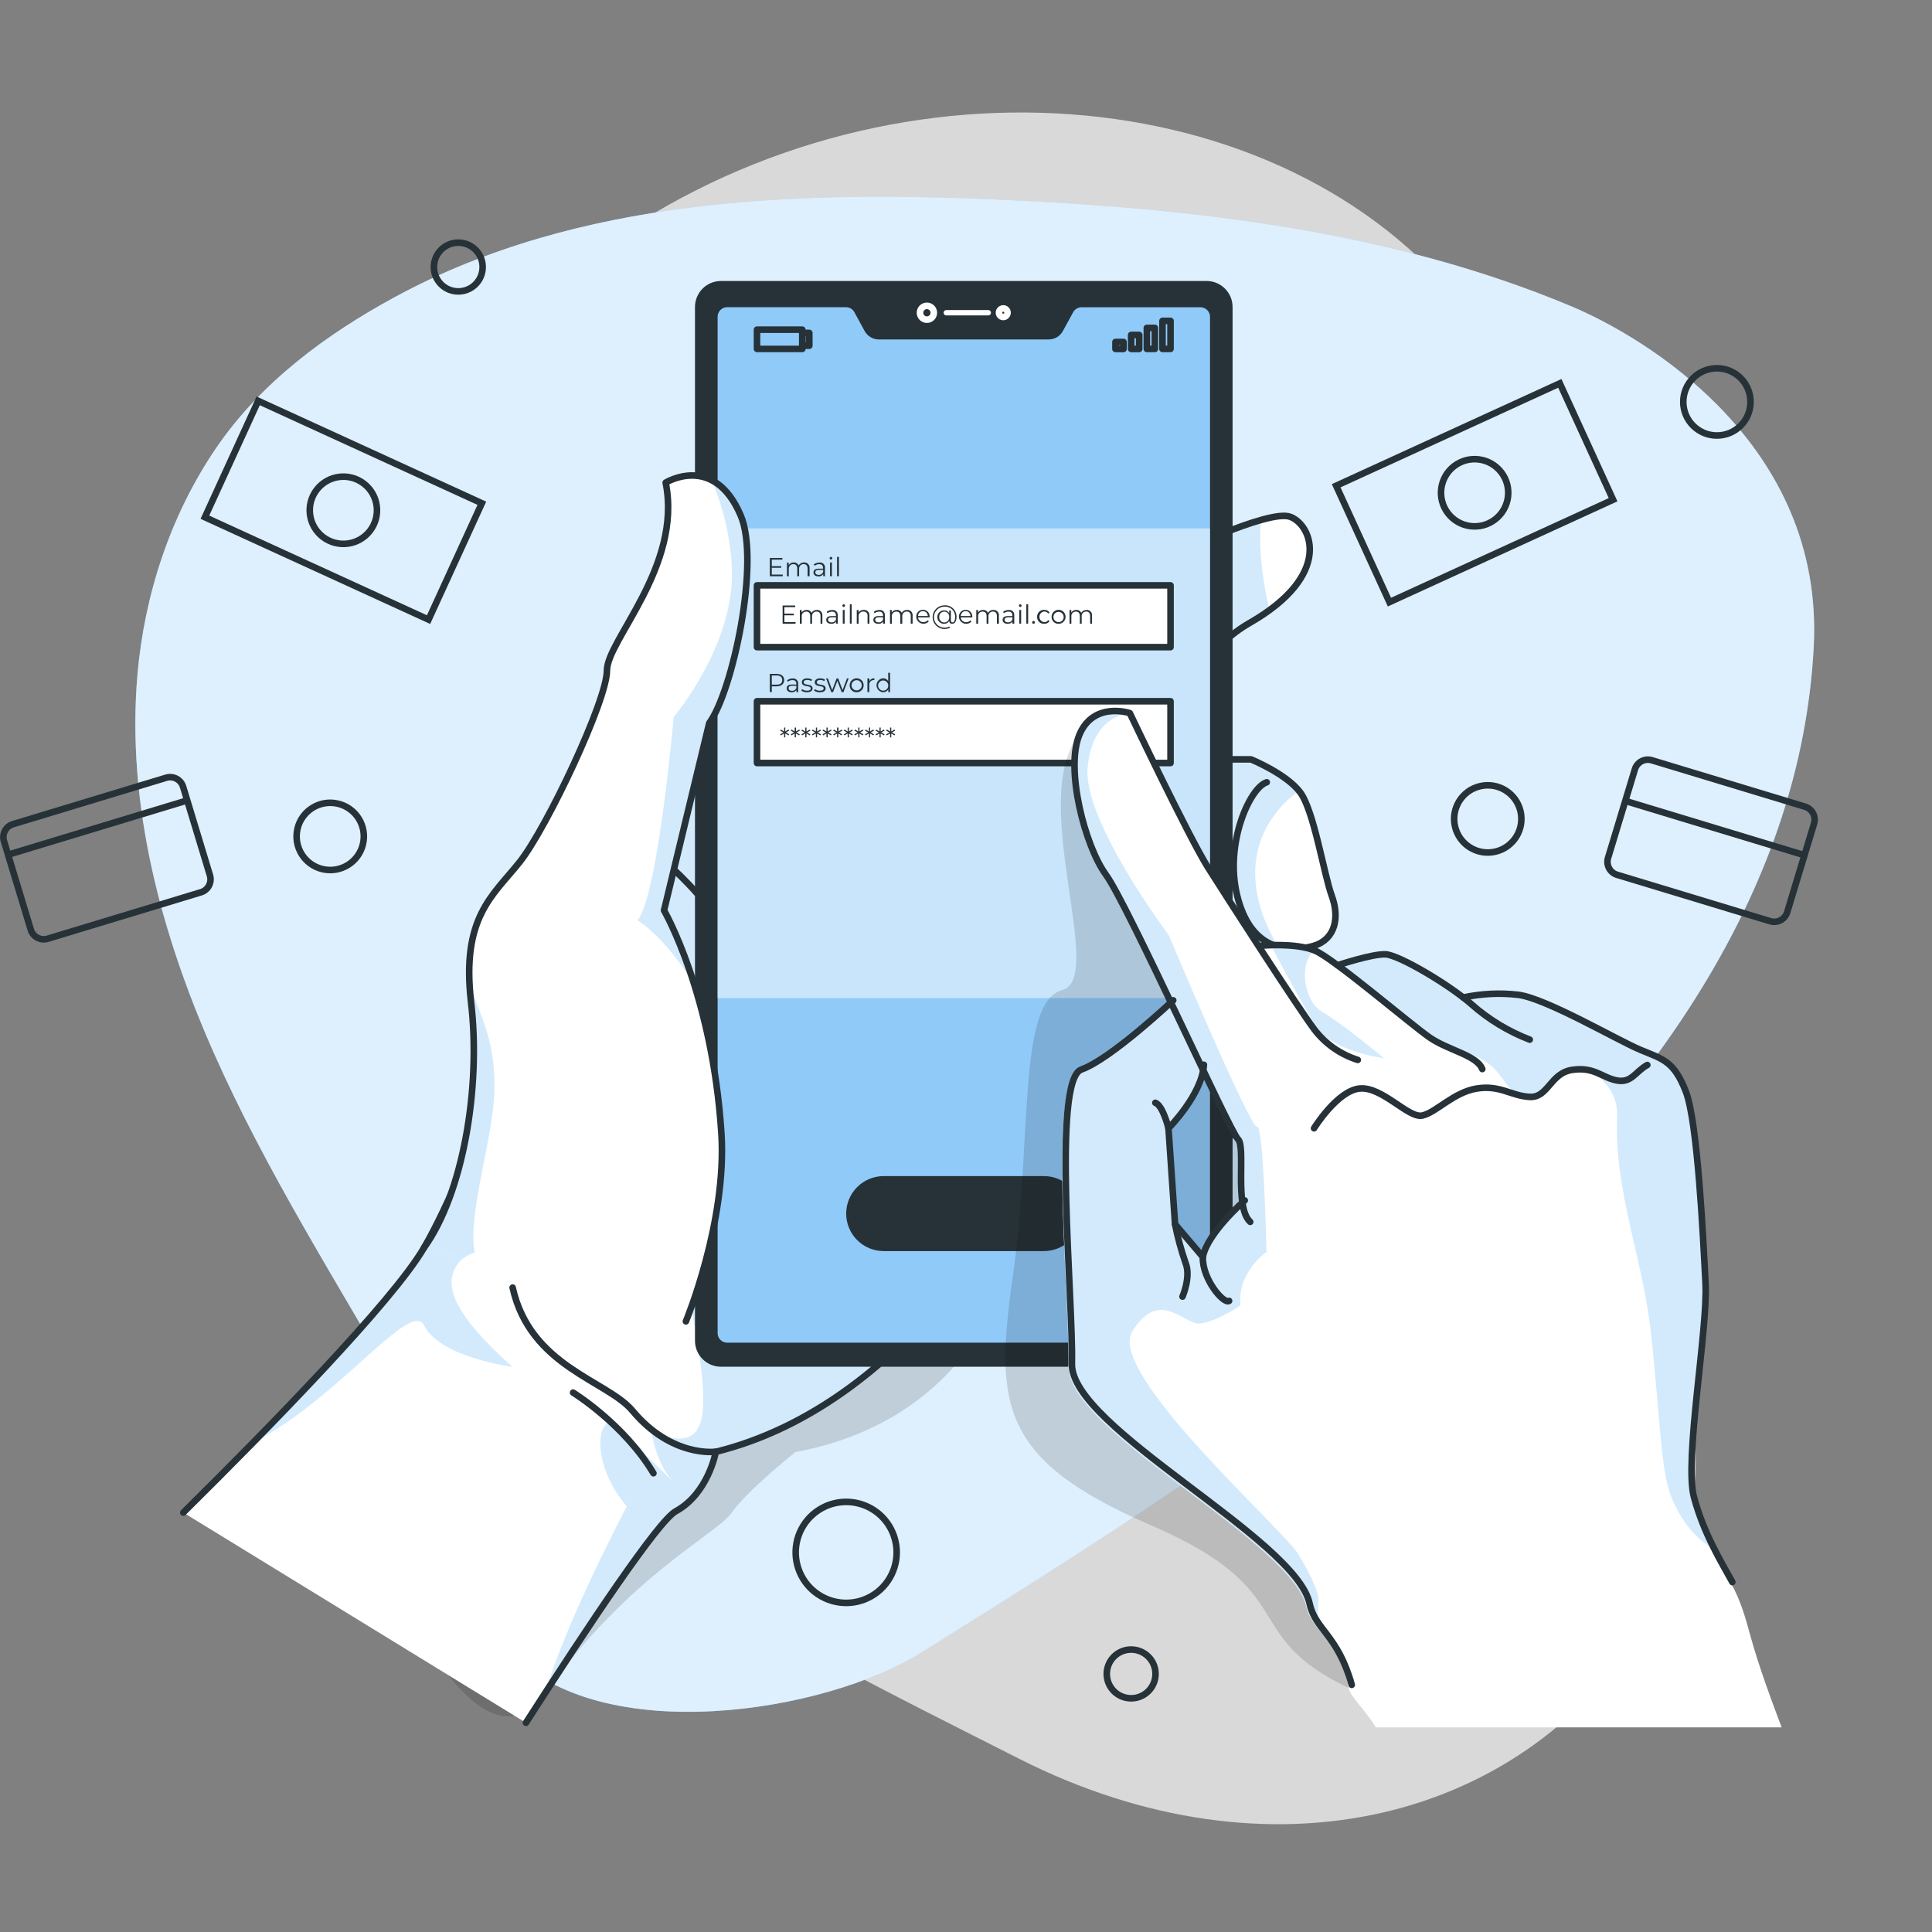 <svg width="294" height="294" viewBox="0 0 294 294" fill="none" xmlns="http://www.w3.org/2000/svg">
<rect x="0" y="0" width="294" height="294" fill="#808080" stroke="none"/>
<g clip-path="url(#clip0_6_908)">
<path opacity="0.7" d="M39.943 98.249C39.943 98.249 23.549 140.585 46.587 183.215C69.625 225.845 117.077 248.365 155.056 267.622C193.035 286.879 232.472 277.501 251.211 245.96C269.951 214.42 244.249 191.906 244.214 146.929C244.179 101.953 250.947 90.046 226.574 52.05C202.201 14.053 142.455 5.639 97.273 33.822C52.091 62.005 39.943 98.249 39.943 98.249Z" fill="white"/>
<path d="M77.616 251.411C91.493 266.064 125.562 260.696 140.32 251.411C188.242 221.276 272.197 171.108 276.001 98.431C277.618 67.544 250.376 51.321 238.998 46.564C211.68 35.133 181.692 31.705 152.086 30.382C121.175 29 87.994 30.076 60.176 45.158C49.627 50.868 39.678 58.212 32.869 68.208C25.954 78.369 21.974 90.47 20.915 102.682C19.216 122.38 24.514 142.131 32.528 160.206C40.543 178.282 51.227 195.016 61.034 212.186C67.438 223.375 65.95 239.069 77.616 251.411Z" fill="#90CAF9"/>
<path opacity="0.7" d="M77.616 251.411C91.493 266.064 125.562 260.696 140.32 251.411C188.242 221.276 272.197 171.108 276.001 98.431C277.618 67.544 250.376 51.321 238.998 46.564C211.68 35.133 181.692 31.705 152.086 30.382C121.175 29 87.994 30.076 60.176 45.158C49.627 50.868 39.678 58.212 32.869 68.208C25.954 78.369 21.974 90.47 20.915 102.682C19.216 122.38 24.514 142.131 32.528 160.206C40.543 178.282 51.227 195.016 61.034 212.186C67.438 223.375 65.95 239.069 77.616 251.411Z" fill="white"/>
<path d="M274.676 122.755L251.362 115.689C250.271 115.358 249.119 115.975 248.788 117.066L244.702 130.549C244.371 131.639 244.988 132.792 246.078 133.122L269.392 140.188C270.483 140.518 271.635 139.902 271.966 138.811L276.052 125.328C276.383 124.237 275.766 123.085 274.676 122.755Z" stroke="#263238" stroke-miterlimit="10"/>
<path d="M1.975 125.417L25.289 118.351C26.38 118.02 27.532 118.637 27.863 119.728L31.949 133.211C32.279 134.301 31.663 135.454 30.572 135.784L7.258 142.85C6.168 143.18 5.015 142.564 4.685 141.473L0.599 127.99C0.268 126.899 0.884 125.747 1.975 125.417Z" stroke="#263238" stroke-miterlimit="10"/>
<path d="M28.491 121.802L1.226 130.064" stroke="#263238" stroke-miterlimit="10"/>
<path d="M247.33 121.881L274.59 130.142" stroke="#263238" stroke-miterlimit="10"/>
<path d="M237.363 58.338L203.329 73.92L211.436 91.627L245.47 76.045L237.363 58.338Z" stroke="#263238" stroke-miterlimit="10"/>
<path d="M39.287 61L73.322 76.582L65.215 94.289L31.18 78.707L39.287 61Z" stroke="#263238" stroke-miterlimit="10"/>
<path d="M227.516 79.044C229.756 77.323 230.177 74.112 228.456 71.871C226.735 69.631 223.524 69.21 221.283 70.931C219.043 72.652 218.622 75.863 220.343 78.104C222.064 80.344 225.275 80.765 227.516 79.044Z" stroke="#263238" stroke-miterlimit="10"/>
<path d="M49.135 81.706C46.894 79.985 46.473 76.774 48.194 74.533C49.915 72.293 53.127 71.871 55.367 73.593C57.608 75.314 58.029 78.525 56.308 80.766C54.587 83.006 51.375 83.427 49.135 81.706Z" stroke="#263238" stroke-miterlimit="10"/>
<path d="M261.266 66.273C264.091 66.273 266.382 63.983 266.382 61.158C266.382 58.333 264.091 56.042 261.266 56.042C258.441 56.042 256.15 58.333 256.15 61.158C256.15 63.983 258.441 66.273 261.266 66.273Z" stroke="#263238" stroke-miterlimit="10"/>
<path d="M227.573 129.596C230.323 128.948 232.026 126.193 231.378 123.443C230.73 120.693 227.976 118.99 225.226 119.638C222.476 120.286 220.772 123.04 221.42 125.79C222.068 128.54 224.823 130.244 227.573 129.596Z" stroke="#263238" stroke-miterlimit="10"/>
<path d="M49.078 132.258C46.328 131.61 44.624 128.855 45.272 126.105C45.92 123.355 48.675 121.651 51.425 122.3C54.175 122.948 55.879 125.702 55.231 128.452C54.583 131.202 51.828 132.906 49.078 132.258Z" stroke="#263238" stroke-miterlimit="10"/>
<path d="M135.757 233.042C136.389 234.425 136.596 235.963 136.353 237.464C136.109 238.964 135.427 240.359 134.391 241.471C133.355 242.583 132.013 243.364 130.534 243.713C129.054 244.063 127.505 243.966 126.081 243.434C124.657 242.903 123.422 241.962 122.533 240.729C121.644 239.496 121.141 238.027 121.086 236.509C121.032 234.99 121.429 233.489 122.228 232.195C123.027 230.902 124.191 229.875 125.573 229.244C126.491 228.824 127.483 228.59 128.492 228.554C129.5 228.518 130.506 228.681 131.452 229.033C132.398 229.386 133.265 229.922 134.004 230.609C134.742 231.297 135.338 232.124 135.757 233.042Z" stroke="#263238" stroke-miterlimit="10"/>
<path d="M174.983 252.352C175.452 252.916 175.744 253.606 175.821 254.336C175.898 255.065 175.757 255.802 175.416 256.451C175.075 257.101 174.548 257.634 173.904 257.985C173.259 258.335 172.525 258.487 171.795 258.42C171.064 258.354 170.369 258.072 169.799 257.611C169.228 257.15 168.807 256.53 168.589 255.829C168.371 255.129 168.365 254.379 168.573 253.675C168.78 252.972 169.192 252.345 169.756 251.875C170.512 251.247 171.488 250.944 172.468 251.033C173.448 251.122 174.352 251.597 174.983 252.352Z" stroke="#263238" stroke-miterlimit="10"/>
<path d="M73.434 40.974C73.621 38.933 72.118 37.127 70.078 36.94C68.037 36.753 66.231 38.256 66.044 40.296C65.857 42.337 67.359 44.143 69.4 44.33C71.441 44.517 73.247 43.014 73.434 40.974Z" stroke="#263238" stroke-miterlimit="10"/>
<path opacity="0.2" d="M153.356 192.752C153.356 192.752 148.823 215.761 121.016 220.976C121.016 220.976 113.754 226.768 111.338 230.196C108.921 233.624 96.05 239.451 82.937 257.632C69.825 275.813 50.303 218.077 50.303 218.077L93.451 162.041L153.356 192.752Z" fill="black" fill-opacity="0.7"/>
<path d="M178.07 84.719C178.07 84.719 193.064 77.387 196.363 78.651C199.661 79.915 202.831 87.5 190.218 94.762C177.605 102.024 181.369 115.554 181.369 115.554H190.365C190.365 115.554 195.763 117.753 197.862 120.581C199.961 123.409 201.461 133.053 202.66 136.322C203.86 139.591 203.248 142.866 199.961 143.931C199.961 143.931 197.862 153.08 198.462 157.137C199.061 161.194 198.762 163.805 194.863 164.299C193.882 164.401 192.891 164.289 191.958 163.97C191.024 163.651 190.172 163.133 189.458 162.452C188.745 161.771 188.189 160.942 187.828 160.025C187.466 159.107 187.309 158.122 187.366 157.137L184.367 168.003L186.467 172.178C189.432 173.326 192.172 174.986 194.563 177.082C198.762 180.681 202.96 181.663 201.76 185.673C200.561 189.683 198.162 194.005 185.567 188.995C172.972 183.985 162.476 164.299 162.476 164.299L154.909 95.656L178.07 84.719Z" fill="white"/>
<path opacity="0.4" d="M193.852 124.15C187.055 133.417 194.575 144.089 194.575 144.089C194.575 144.089 189.871 146.712 189.736 153.403C189.683 156.185 190.383 160.071 191.218 163.67C189.995 163.092 188.975 162.161 188.289 160.996C187.603 159.83 187.284 158.486 187.372 157.137L184.367 168.003L186.467 172.172C188.675 173.018 190.757 174.163 192.652 175.577C190.788 179.857 190.218 185.149 190.383 190.606C188.745 190.171 187.136 189.633 185.567 188.995C172.972 183.979 162.476 164.299 162.476 164.299L154.909 95.65L178.07 84.719C178.07 84.719 186.261 80.715 191.87 79.133C191.435 84.378 192.458 89.805 193.199 92.828C192.242 93.528 191.247 94.174 190.218 94.762C177.623 102.024 181.369 115.554 181.369 115.554H190.371C190.371 115.554 195.498 117.647 197.697 120.369C196.193 121.382 194.89 122.664 193.852 124.15Z" fill="#90CAF9"/>
<path d="M154.644 181.692C154.644 181.692 138.333 213.673 108.933 220.929C108.933 220.929 107.81 227.256 102.835 229.973C100.178 231.419 89.452 247.489 80.039 262.16L27.895 230.173C31.105 226.997 34.763 223.34 38.479 219.524C49.357 208.434 60.964 196.004 64.515 189.853C67.691 184.385 71.707 174.895 75.205 165.975C79.686 154.568 83.331 144.089 83.331 144.089L100.713 124.768L128.037 94.386L129.213 98.272L154.644 181.692Z" fill="white"/>
<path opacity="0.4" d="M128.061 94.386L154.644 181.692C154.644 181.692 138.333 213.673 108.933 220.929C108.933 220.929 107.81 227.256 102.835 229.973C100.448 231.272 91.563 244.355 82.967 257.609C86.154 246.672 95.379 229.238 95.379 229.238C89.458 222.223 91.187 214.832 93.557 216.937C95.926 219.042 101.883 224.957 102.259 225.327C99.642 222.246 99.037 217.419 99.037 217.419C99.037 217.419 106.375 222.299 106.969 214.479C107.563 206.658 102.571 187.548 102.571 187.548L89.464 137.298L128.061 94.386Z" fill="#90CAF9"/>
<path d="M154.909 95.656L178.07 84.719C178.07 84.719 193.064 77.387 196.363 78.651C199.661 79.915 202.831 87.5 190.218 94.762C177.605 102.024 181.369 115.554 181.369 115.554H190.365C190.365 115.554 195.763 117.753 197.862 120.581C199.961 123.409 201.461 133.053 202.66 136.322C203.86 139.591 203.248 142.866 199.961 143.931C199.961 143.931 197.862 153.08 198.462 157.137C199.061 161.194 198.762 163.805 194.863 164.299C193.882 164.401 192.891 164.289 191.958 163.97C191.024 163.651 190.172 163.133 189.458 162.452C188.745 161.771 188.189 160.942 187.828 160.025C187.466 159.107 187.309 158.122 187.366 157.137L184.367 168.003L186.467 172.178C189.432 173.326 192.172 174.986 194.563 177.082C198.762 180.681 202.96 181.663 201.76 185.673C200.561 189.683 198.162 194.005 185.567 188.995C172.972 183.985 162.476 164.299 162.476 164.299" stroke="#263238" stroke-linecap="round" stroke-linejoin="round"/>
<path d="M199.961 143.931C195.463 145.148 190.218 144.248 188.266 136.287C186.314 128.325 190.218 119.823 192.764 119.041" stroke="#263238" stroke-linecap="round" stroke-linejoin="round"/>
<path d="M187.366 157.137C187.366 157.137 187.066 146.9 190.818 144.372" stroke="#263238" stroke-linecap="round" stroke-linejoin="round"/>
<path opacity="0.4" d="M77.981 207.982C77.981 207.982 66.991 206.612 64.539 201.696C62.51 197.627 51.515 212.868 38.502 219.524C49.38 208.434 60.987 196.004 64.539 189.854C67.714 184.385 71.73 174.895 75.229 165.975C75.052 173.372 71.113 184.697 72.236 190.594C71.032 190.913 70.003 191.692 69.37 192.764C68.737 193.836 68.552 195.114 68.855 196.322C69.696 201.008 77.981 207.982 77.981 207.982Z" fill="#90CAF9"/>
<path d="M154.644 181.692C154.644 181.692 138.333 213.673 108.927 220.929C108.927 220.929 107.81 227.256 102.835 229.973C100.178 231.419 89.458 247.489 80.033 262.16" stroke="#263238" stroke-linecap="round" stroke-linejoin="round"/>
<path d="M27.895 230.173C40.454 217.76 59.758 198.08 64.539 189.853C71.771 177.405 83.355 144.083 83.355 144.083L128.043 94.386" stroke="#263238" stroke-linecap="round" stroke-linejoin="round"/>
<path d="M102.541 132.341C102.541 132.341 109.409 138.492 111.361 144.101" stroke="#263238" stroke-linecap="round" stroke-linejoin="round"/>
<path d="M183.609 42.759H109.715C107.529 42.759 105.758 44.531 105.758 46.717V204.024C105.758 206.21 107.529 207.982 109.715 207.982H183.609C185.794 207.982 187.566 206.21 187.566 204.024V46.717C187.566 44.531 185.794 42.759 183.609 42.759Z" fill="#263238"/>
<path d="M162.876 47.258L161.312 50.121C161.146 50.432 160.9 50.692 160.599 50.874C160.298 51.056 159.953 51.154 159.601 51.156H133.729C133.377 51.154 133.033 51.058 132.731 50.878C132.429 50.699 132.181 50.441 132.012 50.133L130.454 47.269C130.286 46.96 130.038 46.702 129.736 46.521C129.434 46.341 129.089 46.246 128.737 46.246H110.656C110.398 46.247 110.143 46.299 109.905 46.398C109.668 46.498 109.452 46.643 109.271 46.826C109.089 47.009 108.946 47.226 108.849 47.465C108.751 47.703 108.702 47.958 108.704 48.216V202.86C108.704 203.378 108.909 203.875 109.275 204.242C109.641 204.61 110.137 204.816 110.656 204.818H182.662C182.92 204.82 183.176 204.77 183.415 204.672C183.654 204.575 183.871 204.431 184.054 204.249C184.237 204.067 184.383 203.85 184.482 203.612C184.581 203.374 184.632 203.118 184.632 202.86V48.216C184.632 47.697 184.426 47.199 184.058 46.831C183.691 46.464 183.193 46.258 182.674 46.258H164.599C164.248 46.255 163.903 46.346 163.6 46.522C163.297 46.697 163.047 46.952 162.876 47.258Z" fill="#90CAF9" stroke="#263238" stroke-linecap="round" stroke-linejoin="round"/>
<path d="M141.049 48.645C141.631 48.645 142.102 48.174 142.102 47.593C142.102 47.011 141.631 46.54 141.049 46.54C140.468 46.54 139.997 47.011 139.997 47.593C139.997 48.174 140.468 48.645 141.049 48.645Z" stroke="white" stroke-miterlimit="10"/>
<path d="M153.321 47.593C153.32 47.722 153.281 47.847 153.208 47.954C153.136 48.06 153.033 48.143 152.914 48.192C152.795 48.24 152.664 48.252 152.537 48.226C152.411 48.2 152.295 48.138 152.205 48.046C152.114 47.955 152.053 47.839 152.028 47.712C152.003 47.586 152.016 47.455 152.066 47.336C152.115 47.217 152.199 47.115 152.306 47.044C152.414 46.972 152.54 46.934 152.668 46.934C152.755 46.934 152.84 46.951 152.919 46.984C152.999 47.018 153.071 47.066 153.132 47.127C153.193 47.189 153.241 47.261 153.273 47.341C153.305 47.421 153.322 47.507 153.321 47.593Z" stroke="white" stroke-miterlimit="10"/>
<path d="M150.393 47.181H143.995C143.942 47.181 143.888 47.192 143.839 47.213C143.789 47.233 143.744 47.264 143.706 47.302C143.669 47.34 143.639 47.386 143.619 47.436C143.599 47.486 143.589 47.539 143.59 47.593C143.59 47.7 143.632 47.804 143.708 47.88C143.785 47.956 143.888 47.998 143.995 47.998H150.393C150.5 47.998 150.604 47.956 150.68 47.88C150.756 47.804 150.798 47.7 150.798 47.593C150.799 47.539 150.789 47.486 150.769 47.436C150.749 47.386 150.719 47.34 150.682 47.302C150.644 47.264 150.599 47.233 150.549 47.213C150.5 47.192 150.447 47.181 150.393 47.181Z" fill="white"/>
<path d="M122.092 50.168H115.195V53.096H122.092V50.168Z" stroke="#263238" stroke-linecap="round" stroke-linejoin="round"/>
<path d="M123.157 50.662H122.086V52.608H123.157V50.662Z" stroke="#263238" stroke-linecap="round" stroke-linejoin="round"/>
<path d="M170.967 52.038H169.744V53.102H170.967V52.038Z" stroke="#263238" stroke-linecap="round" stroke-linejoin="round"/>
<path d="M173.354 50.968H172.131V53.102H173.354V50.968Z" stroke="#263238" stroke-linecap="round" stroke-linejoin="round"/>
<path d="M175.741 49.898H174.518V53.096H175.741V49.898Z" stroke="#263238" stroke-linecap="round" stroke-linejoin="round"/>
<path d="M178.123 48.828H176.9V53.096H178.123V48.828Z" stroke="#263238" stroke-linecap="round" stroke-linejoin="round"/>
<path opacity="0.5" d="M184.126 80.415H109.192V151.886H184.126V80.415Z" fill="white"/>
<path d="M178.123 89.076H115.195V98.478H178.123V89.076Z" fill="white" stroke="#263238" stroke-linecap="round" stroke-linejoin="round"/>
<path d="M178.123 106.71H115.195V116.112H178.123V106.71Z" fill="white" stroke="#263238" stroke-linecap="round" stroke-linejoin="round"/>
<path d="M119.117 87.436V87.689H117.147V84.907H119.058V85.16H117.447V86.154H118.882V86.401H117.447V87.436H119.117Z" fill="#263238"/>
<path d="M123.198 86.477V87.688H122.892V86.512C122.892 86.071 122.669 85.842 122.304 85.842C122.206 85.838 122.108 85.855 122.017 85.893C121.926 85.93 121.845 85.987 121.778 86.059C121.712 86.131 121.662 86.217 121.632 86.311C121.602 86.404 121.592 86.503 121.604 86.601V87.694H121.322V86.518C121.322 86.077 121.099 85.848 120.734 85.848C120.636 85.844 120.538 85.861 120.447 85.899C120.356 85.936 120.275 85.993 120.208 86.065C120.142 86.137 120.092 86.223 120.062 86.317C120.032 86.41 120.022 86.509 120.034 86.606V87.7H119.752V85.613H120.023V85.995C120.103 85.865 120.217 85.759 120.353 85.689C120.488 85.618 120.64 85.586 120.793 85.595C120.947 85.582 121.101 85.618 121.234 85.697C121.367 85.776 121.472 85.894 121.534 86.036C121.619 85.895 121.742 85.779 121.888 85.701C122.033 85.624 122.198 85.587 122.363 85.595C122.479 85.587 122.595 85.605 122.703 85.647C122.811 85.69 122.908 85.755 122.988 85.84C123.068 85.924 123.128 86.025 123.164 86.135C123.2 86.245 123.212 86.362 123.198 86.477Z" fill="#263238"/>
<path d="M125.544 86.395V87.688H125.273V87.365C125.194 87.481 125.085 87.575 124.958 87.636C124.831 87.697 124.691 87.723 124.55 87.712C124.08 87.712 123.792 87.465 123.792 87.124C123.792 86.783 123.997 86.536 124.597 86.536H125.244V86.407C125.244 86.048 125.038 85.854 124.656 85.854C124.403 85.85 124.156 85.938 123.962 86.101L123.833 85.889C124.077 85.701 124.377 85.601 124.685 85.607C124.796 85.589 124.91 85.596 125.017 85.628C125.125 85.66 125.223 85.716 125.306 85.792C125.389 85.868 125.453 85.962 125.494 86.066C125.536 86.171 125.552 86.283 125.544 86.395ZM125.262 87.065V86.718H124.603C124.197 86.718 124.068 86.877 124.068 87.095C124.068 87.312 124.262 87.489 124.597 87.489C124.735 87.493 124.871 87.454 124.987 87.378C125.103 87.303 125.192 87.193 125.244 87.065H125.262Z" fill="#263238"/>
<path d="M126.244 84.942C126.245 84.889 126.267 84.838 126.306 84.801C126.344 84.763 126.396 84.743 126.449 84.743C126.502 84.743 126.553 84.764 126.591 84.801C126.628 84.839 126.649 84.889 126.649 84.942C126.649 84.996 126.628 85.046 126.591 85.084C126.553 85.121 126.502 85.142 126.449 85.142C126.396 85.142 126.344 85.121 126.306 85.084C126.267 85.047 126.245 84.996 126.244 84.942ZM126.308 85.601H126.591V87.688H126.308V85.601Z" fill="#263238"/>
<path d="M127.378 84.743H127.661V87.683H127.378V84.743Z" fill="#263238"/>
<path d="M121.063 94.668V94.921H119.094V92.14H121.005V92.392H119.364V93.38H120.805V93.633H119.364V94.668H121.063Z" fill="#263238"/>
<path d="M125.144 93.698V94.909H124.862V93.733C124.862 93.292 124.638 93.063 124.274 93.063C124.176 93.058 124.078 93.074 123.987 93.111C123.897 93.148 123.815 93.204 123.748 93.276C123.682 93.348 123.631 93.433 123.601 93.526C123.571 93.62 123.562 93.718 123.574 93.815V94.915H123.292V93.739C123.292 93.298 123.068 93.069 122.704 93.069C122.606 93.064 122.508 93.08 122.417 93.117C122.327 93.154 122.245 93.21 122.178 93.282C122.112 93.353 122.061 93.439 122.031 93.532C122.001 93.625 121.992 93.724 122.004 93.821V94.921H121.716V92.828H121.986V93.21C122.068 93.081 122.182 92.977 122.318 92.908C122.453 92.839 122.605 92.807 122.757 92.816C122.911 92.805 123.064 92.841 123.197 92.92C123.329 92.999 123.434 93.116 123.498 93.257C123.583 93.115 123.705 92.999 123.851 92.921C123.997 92.844 124.162 92.807 124.327 92.816C124.441 92.811 124.555 92.831 124.661 92.874C124.767 92.918 124.862 92.984 124.94 93.067C125.018 93.151 125.076 93.251 125.111 93.36C125.147 93.469 125.158 93.584 125.144 93.698Z" fill="#263238"/>
<path d="M127.484 93.615V94.909H127.214V94.586C127.136 94.701 127.028 94.794 126.902 94.854C126.776 94.914 126.636 94.939 126.496 94.927C126.026 94.927 125.732 94.68 125.732 94.339C125.732 93.998 125.944 93.751 126.543 93.751H127.208V93.627C127.208 93.269 127.002 93.075 126.62 93.075C126.365 93.071 126.117 93.159 125.92 93.322L125.797 93.11C126.039 92.918 126.341 92.818 126.649 92.828C126.758 92.813 126.869 92.823 126.974 92.857C127.078 92.891 127.174 92.948 127.254 93.023C127.334 93.099 127.396 93.191 127.436 93.293C127.476 93.396 127.492 93.506 127.484 93.615ZM127.208 94.28V93.939H126.549C126.144 93.939 126.014 94.098 126.014 94.315C126.014 94.533 126.208 94.709 126.543 94.709C126.685 94.717 126.826 94.68 126.946 94.603C127.065 94.526 127.157 94.413 127.208 94.28Z" fill="#263238"/>
<path d="M128.184 92.157C128.185 92.104 128.208 92.053 128.246 92.016C128.285 91.978 128.336 91.957 128.39 91.957C128.417 91.957 128.443 91.961 128.468 91.971C128.493 91.981 128.516 91.995 128.535 92.014C128.554 92.032 128.569 92.055 128.58 92.079C128.59 92.104 128.596 92.13 128.596 92.157C128.596 92.212 128.574 92.264 128.535 92.303C128.497 92.341 128.444 92.363 128.39 92.363C128.335 92.363 128.283 92.341 128.244 92.303C128.206 92.264 128.184 92.212 128.184 92.157ZM128.249 92.816H128.531V94.909H128.249V92.816Z" fill="#263238"/>
<path d="M129.325 91.957H129.601V94.897H129.325V91.957Z" fill="#263238"/>
<path d="M132.3 93.698V94.909H132.018V93.733C132.03 93.646 132.023 93.558 131.997 93.474C131.971 93.39 131.926 93.313 131.866 93.249C131.807 93.185 131.733 93.135 131.651 93.102C131.57 93.07 131.482 93.057 131.394 93.063C131.294 93.054 131.193 93.068 131.099 93.103C131.005 93.138 130.92 93.194 130.85 93.266C130.779 93.338 130.726 93.424 130.693 93.519C130.66 93.614 130.649 93.716 130.659 93.815V94.915H130.377V92.822H130.648V93.21C130.733 93.079 130.851 92.973 130.991 92.903C131.13 92.832 131.286 92.8 131.441 92.81C131.559 92.8 131.678 92.817 131.788 92.859C131.898 92.901 131.998 92.966 132.08 93.051C132.162 93.136 132.225 93.238 132.263 93.35C132.301 93.462 132.313 93.581 132.3 93.698Z" fill="#263238"/>
<path d="M134.652 93.615V94.909H134.382V94.586C134.303 94.701 134.196 94.794 134.069 94.854C133.943 94.914 133.803 94.939 133.664 94.927C133.188 94.927 132.9 94.68 132.9 94.339C132.9 93.998 133.106 93.751 133.705 93.751H134.37V93.627C134.37 93.269 134.17 93.075 133.782 93.075C133.528 93.071 133.282 93.158 133.088 93.322L132.959 93.11C133.201 92.919 133.503 92.819 133.811 92.828C133.921 92.812 134.032 92.822 134.137 92.855C134.243 92.889 134.339 92.945 134.42 93.021C134.5 93.096 134.563 93.189 134.603 93.292C134.643 93.395 134.66 93.505 134.652 93.615ZM134.37 94.28V93.939H133.717C133.311 93.939 133.176 94.098 133.176 94.315C133.176 94.533 133.37 94.709 133.705 94.709C133.848 94.719 133.99 94.682 134.111 94.605C134.232 94.528 134.324 94.414 134.376 94.28H134.37Z" fill="#263238"/>
<path d="M138.874 93.698V94.909H138.592V93.733C138.592 93.292 138.368 93.063 138.004 93.063C137.906 93.058 137.808 93.074 137.717 93.111C137.626 93.148 137.545 93.204 137.478 93.276C137.411 93.348 137.361 93.433 137.331 93.526C137.301 93.62 137.292 93.718 137.304 93.816V94.915H137.004V93.739C137.004 93.298 136.781 93.069 136.416 93.069C136.318 93.064 136.22 93.08 136.13 93.117C136.039 93.154 135.957 93.21 135.89 93.282C135.824 93.353 135.774 93.439 135.743 93.532C135.713 93.625 135.704 93.724 135.716 93.821V94.921H135.434V92.828H135.704V93.21C135.786 93.081 135.901 92.977 136.036 92.908C136.171 92.839 136.323 92.807 136.475 92.816C136.629 92.803 136.783 92.838 136.916 92.918C137.049 92.997 137.154 93.115 137.216 93.257C137.301 93.115 137.424 93 137.569 92.922C137.715 92.845 137.88 92.808 138.045 92.816C138.16 92.809 138.275 92.828 138.383 92.87C138.49 92.913 138.587 92.979 138.666 93.063C138.745 93.147 138.805 93.247 138.84 93.357C138.876 93.467 138.888 93.583 138.874 93.698Z" fill="#263238"/>
<path d="M141.467 93.951H139.703C139.718 94.156 139.814 94.346 139.969 94.481C140.125 94.615 140.327 94.683 140.532 94.668C140.653 94.671 140.772 94.648 140.883 94.601C140.994 94.553 141.093 94.482 141.173 94.392L141.332 94.574C141.182 94.731 140.988 94.841 140.776 94.889C140.564 94.938 140.342 94.922 140.139 94.845C139.936 94.768 139.759 94.632 139.633 94.455C139.506 94.278 139.434 94.068 139.427 93.851C139.419 93.713 139.44 93.575 139.489 93.445C139.537 93.316 139.612 93.198 139.708 93.099C139.804 92.999 139.919 92.921 140.047 92.868C140.174 92.816 140.312 92.79 140.45 92.792C140.587 92.79 140.724 92.815 140.851 92.868C140.978 92.921 141.093 93 141.188 93.099C141.283 93.199 141.356 93.317 141.403 93.446C141.45 93.576 141.47 93.713 141.461 93.851C141.461 93.851 141.467 93.921 141.467 93.951ZM139.703 93.739H141.185C141.185 93.543 141.107 93.354 140.968 93.215C140.829 93.076 140.64 92.998 140.444 92.998C140.247 92.998 140.059 93.076 139.92 93.215C139.781 93.354 139.703 93.543 139.703 93.739Z" fill="#263238"/>
<path d="M145.559 93.857C145.559 94.533 145.307 94.927 144.895 94.927C144.837 94.93 144.779 94.921 144.724 94.901C144.67 94.881 144.62 94.85 144.578 94.809C144.536 94.769 144.503 94.721 144.481 94.667C144.458 94.613 144.447 94.556 144.448 94.498C144.366 94.633 144.249 94.745 144.11 94.82C143.97 94.896 143.813 94.933 143.654 94.927C143.383 94.927 143.123 94.819 142.931 94.627C142.739 94.435 142.631 94.175 142.631 93.904C142.631 93.632 142.739 93.372 142.931 93.18C143.123 92.988 143.383 92.881 143.654 92.881C143.811 92.874 143.966 92.909 144.105 92.982C144.243 93.056 144.36 93.165 144.442 93.298V92.904H144.701V94.409C144.701 94.633 144.813 94.715 144.948 94.715C145.189 94.715 145.348 94.409 145.348 93.874C145.354 93.662 145.316 93.451 145.235 93.254C145.155 93.057 145.034 92.88 144.88 92.733C144.726 92.586 144.544 92.473 144.344 92.401C144.144 92.329 143.931 92.3 143.719 92.316C143.509 92.316 143.301 92.357 143.107 92.438C142.913 92.518 142.737 92.636 142.588 92.784C142.44 92.933 142.322 93.109 142.241 93.303C142.161 93.497 142.12 93.705 142.12 93.915C142.12 94.126 142.161 94.333 142.241 94.528C142.322 94.722 142.44 94.898 142.588 95.046C142.737 95.195 142.913 95.313 143.107 95.393C143.301 95.473 143.509 95.515 143.719 95.515C143.984 95.514 144.245 95.454 144.483 95.338L144.548 95.532C144.289 95.654 144.005 95.717 143.719 95.715C143.242 95.715 142.784 95.525 142.447 95.188C142.109 94.85 141.92 94.393 141.92 93.915C141.92 93.438 142.109 92.981 142.447 92.643C142.784 92.306 143.242 92.116 143.719 92.116C143.957 92.099 144.195 92.132 144.42 92.212C144.644 92.292 144.849 92.418 145.022 92.581C145.195 92.745 145.333 92.943 145.425 93.162C145.518 93.382 145.563 93.618 145.559 93.857ZM144.442 93.898C144.451 93.793 144.439 93.687 144.405 93.588C144.371 93.488 144.317 93.397 144.246 93.319C144.175 93.241 144.089 93.179 143.992 93.137C143.896 93.094 143.792 93.073 143.687 93.073C143.581 93.073 143.477 93.094 143.381 93.137C143.285 93.179 143.198 93.241 143.127 93.319C143.056 93.397 143.002 93.488 142.968 93.588C142.934 93.687 142.922 93.793 142.931 93.898C142.922 94.003 142.934 94.108 142.968 94.208C143.002 94.308 143.056 94.399 143.127 94.477C143.198 94.554 143.285 94.616 143.381 94.659C143.477 94.701 143.581 94.723 143.687 94.723C143.792 94.723 143.896 94.701 143.992 94.659C144.089 94.616 144.175 94.554 144.246 94.477C144.317 94.399 144.371 94.308 144.405 94.208C144.439 94.108 144.451 94.003 144.442 93.898Z" fill="#263238"/>
<path d="M147.97 93.951H146.206C146.212 94.053 146.238 94.152 146.283 94.244C146.328 94.336 146.39 94.418 146.466 94.486C146.543 94.554 146.632 94.606 146.729 94.639C146.825 94.672 146.927 94.686 147.029 94.68C147.15 94.683 147.27 94.66 147.38 94.612C147.491 94.565 147.59 94.493 147.67 94.403L147.829 94.586C147.679 94.743 147.486 94.853 147.274 94.901C147.061 94.949 146.84 94.934 146.636 94.857C146.433 94.779 146.257 94.644 146.13 94.467C146.003 94.29 145.932 94.08 145.924 93.862C145.917 93.725 145.938 93.587 145.986 93.457C146.035 93.328 146.109 93.21 146.205 93.111C146.301 93.011 146.417 92.933 146.544 92.88C146.672 92.827 146.809 92.801 146.947 92.804C147.085 92.801 147.221 92.827 147.348 92.88C147.475 92.933 147.59 93.011 147.685 93.111C147.78 93.21 147.854 93.329 147.901 93.458C147.948 93.587 147.967 93.725 147.958 93.862C147.958 93.862 147.97 93.921 147.97 93.951ZM146.206 93.739H147.688C147.688 93.543 147.61 93.354 147.471 93.215C147.332 93.076 147.144 92.998 146.947 92.998C146.751 92.998 146.562 93.076 146.423 93.215C146.284 93.354 146.206 93.543 146.206 93.739Z" fill="#263238"/>
<path d="M152.004 93.698V94.909H151.704V93.733C151.704 93.292 151.481 93.063 151.116 93.063C151.018 93.058 150.92 93.074 150.83 93.111C150.739 93.148 150.657 93.204 150.59 93.276C150.524 93.348 150.474 93.433 150.444 93.526C150.413 93.62 150.404 93.718 150.416 93.816V94.915H150.134V93.739C150.134 93.298 149.911 93.069 149.546 93.069C149.448 93.064 149.35 93.08 149.26 93.117C149.169 93.154 149.087 93.21 149.021 93.282C148.954 93.353 148.904 93.439 148.874 93.532C148.843 93.625 148.834 93.724 148.846 93.821V94.921H148.564V92.828H148.835V93.21C148.915 93.082 149.029 92.978 149.163 92.909C149.297 92.839 149.448 92.807 149.599 92.816C149.754 92.804 149.908 92.84 150.042 92.919C150.175 92.998 150.281 93.116 150.346 93.257C150.429 93.115 150.55 92.999 150.696 92.921C150.841 92.843 151.004 92.807 151.169 92.816C151.285 92.808 151.401 92.826 151.509 92.868C151.617 92.91 151.714 92.976 151.794 93.06C151.874 93.145 151.934 93.245 151.97 93.356C152.007 93.466 152.018 93.583 152.004 93.698Z" fill="#263238"/>
<path d="M154.344 93.615V94.909H154.056V94.586C153.977 94.701 153.869 94.793 153.743 94.853C153.617 94.913 153.478 94.939 153.339 94.927C152.862 94.927 152.574 94.68 152.574 94.339C152.574 93.998 152.78 93.751 153.38 93.751H154.056V93.627C154.056 93.269 153.856 93.075 153.468 93.075C153.214 93.071 152.968 93.158 152.774 93.322L152.645 93.11C152.887 92.919 153.189 92.819 153.497 92.828C153.607 92.811 153.719 92.82 153.825 92.853C153.931 92.886 154.029 92.943 154.11 93.018C154.191 93.094 154.255 93.187 154.295 93.29C154.336 93.394 154.352 93.505 154.344 93.615ZM154.062 94.28V93.939H153.409C153.003 93.939 152.868 94.098 152.868 94.315C152.868 94.533 153.062 94.709 153.397 94.709C153.538 94.716 153.678 94.678 153.796 94.601C153.914 94.524 154.005 94.412 154.056 94.28H154.062Z" fill="#263238"/>
<path d="M155.05 92.157C155.05 92.117 155.062 92.077 155.084 92.043C155.107 92.009 155.139 91.983 155.177 91.967C155.214 91.951 155.256 91.947 155.296 91.955C155.336 91.963 155.372 91.983 155.401 92.012C155.43 92.04 155.449 92.077 155.457 92.117C155.465 92.157 155.461 92.198 155.446 92.236C155.43 92.274 155.404 92.306 155.37 92.328C155.336 92.351 155.296 92.363 155.255 92.363C155.201 92.363 155.149 92.341 155.11 92.303C155.071 92.264 155.05 92.212 155.05 92.157ZM155.108 92.816H155.391V94.909H155.108V92.816Z" fill="#263238"/>
<path d="M156.179 91.957H156.461V94.897H156.179V91.957Z" fill="#263238"/>
<path d="M157.067 94.709C157.066 94.681 157.071 94.653 157.081 94.627C157.091 94.601 157.107 94.578 157.127 94.558C157.147 94.538 157.17 94.522 157.196 94.512C157.222 94.502 157.25 94.497 157.278 94.498C157.334 94.498 157.388 94.52 157.428 94.559C157.468 94.599 157.49 94.653 157.49 94.709C157.49 94.766 157.468 94.82 157.428 94.861C157.389 94.902 157.335 94.925 157.278 94.927C157.25 94.927 157.222 94.921 157.196 94.91C157.17 94.899 157.146 94.883 157.126 94.863C157.107 94.842 157.091 94.818 157.081 94.792C157.071 94.766 157.066 94.737 157.067 94.709Z" fill="#263238"/>
<path d="M157.819 93.862C157.815 93.721 157.84 93.58 157.893 93.448C157.946 93.317 158.025 93.198 158.126 93.098C158.227 92.999 158.348 92.922 158.48 92.871C158.612 92.82 158.754 92.797 158.895 92.804C159.057 92.793 159.218 92.826 159.363 92.898C159.507 92.971 159.63 93.08 159.718 93.216L159.507 93.357C159.441 93.262 159.353 93.185 159.25 93.132C159.148 93.079 159.034 93.051 158.919 93.051C158.715 93.068 158.525 93.162 158.386 93.312C158.248 93.463 158.171 93.661 158.171 93.865C158.171 94.07 158.248 94.267 158.386 94.418C158.525 94.569 158.715 94.662 158.919 94.68C159.034 94.681 159.148 94.654 159.251 94.6C159.353 94.547 159.441 94.469 159.507 94.374L159.718 94.515C159.629 94.65 159.506 94.759 159.362 94.831C159.217 94.903 159.056 94.936 158.895 94.927C158.753 94.933 158.611 94.91 158.479 94.859C158.346 94.808 158.225 94.731 158.124 94.63C158.023 94.531 157.944 94.411 157.891 94.278C157.839 94.146 157.814 94.005 157.819 93.862Z" fill="#263238"/>
<path d="M160.024 93.862C160.024 93.652 160.087 93.446 160.204 93.271C160.321 93.096 160.487 92.96 160.681 92.879C160.876 92.799 161.09 92.778 161.296 92.819C161.503 92.86 161.692 92.961 161.841 93.11C161.99 93.259 162.091 93.448 162.132 93.655C162.173 93.861 162.152 94.075 162.072 94.27C161.991 94.464 161.855 94.63 161.68 94.747C161.505 94.864 161.299 94.927 161.088 94.927C160.947 94.932 160.807 94.907 160.675 94.856C160.544 94.804 160.425 94.726 160.325 94.626C160.225 94.526 160.147 94.407 160.095 94.275C160.043 94.144 160.019 94.004 160.024 93.862ZM161.865 93.862C161.86 93.708 161.809 93.558 161.719 93.432C161.629 93.306 161.504 93.209 161.359 93.155C161.214 93.1 161.056 93.09 160.905 93.125C160.754 93.16 160.617 93.24 160.512 93.353C160.406 93.466 160.336 93.608 160.311 93.761C160.286 93.914 160.307 94.07 160.372 94.211C160.436 94.352 160.541 94.471 160.672 94.552C160.804 94.633 160.957 94.674 161.112 94.668C161.215 94.667 161.317 94.644 161.411 94.603C161.505 94.561 161.59 94.501 161.66 94.426C161.73 94.35 161.785 94.262 161.82 94.165C161.855 94.068 161.87 93.965 161.865 93.862Z" fill="#263238"/>
<path d="M166.175 93.698V94.909H165.892V93.733C165.892 93.292 165.669 93.063 165.304 93.063C165.207 93.058 165.109 93.074 165.018 93.111C164.927 93.148 164.846 93.204 164.779 93.276C164.712 93.348 164.662 93.433 164.632 93.526C164.602 93.62 164.593 93.718 164.605 93.816V94.915H164.322V93.739C164.322 93.298 164.099 93.069 163.734 93.069C163.637 93.064 163.539 93.08 163.448 93.117C163.357 93.154 163.276 93.21 163.209 93.282C163.142 93.353 163.092 93.439 163.062 93.532C163.032 93.625 163.023 93.724 163.035 93.821V94.921H162.753V92.828H163.023V93.21C163.104 93.082 163.217 92.978 163.351 92.909C163.486 92.839 163.636 92.807 163.787 92.816C163.942 92.804 164.096 92.84 164.23 92.919C164.364 92.998 164.47 93.116 164.534 93.257C164.618 93.115 164.739 93 164.885 92.922C165.03 92.844 165.193 92.808 165.357 92.816C165.472 92.811 165.586 92.831 165.692 92.874C165.797 92.918 165.893 92.984 165.97 93.067C166.048 93.151 166.107 93.251 166.142 93.36C166.177 93.469 166.188 93.584 166.175 93.698Z" fill="#263238"/>
<path d="M119.593 111.461L120.087 111.744L119.999 111.908L119.499 111.62V112.208H119.317V111.62L118.817 111.908L118.723 111.744L119.223 111.461L118.723 111.185L118.817 111.014L119.317 111.308V110.72H119.499V111.308L119.999 111.014L120.087 111.185L119.593 111.461Z" fill="#263238"/>
<path d="M121.21 111.461L121.704 111.744L121.61 111.908L121.116 111.62V112.208H120.928V111.62L120.434 111.908L120.334 111.744L120.834 111.461L120.334 111.185L120.434 111.014L120.928 111.308V110.72H121.128V111.308L121.622 111.014L121.716 111.185L121.21 111.461Z" fill="#263238"/>
<path d="M122.821 111.461L123.315 111.744L123.221 111.908L122.727 111.62V112.208H122.545V111.62L122.051 111.908L121.957 111.744L122.451 111.461L121.957 111.185L122.051 111.014L122.545 111.308V110.72H122.727V111.308L123.221 111.014L123.315 111.185L122.821 111.461Z" fill="#263238"/>
<path d="M124.433 111.461L124.926 111.744L124.838 111.908L124.338 111.62V112.208H124.156V111.62L123.656 111.908L123.562 111.744L124.062 111.461L123.562 111.185L123.656 111.014L124.156 111.308V110.72H124.338V111.308L124.838 111.014L124.926 111.185L124.433 111.461Z" fill="#263238"/>
<path d="M126.05 111.461L126.544 111.744L126.449 111.908L125.956 111.62V112.208H125.767V111.62L125.273 111.908L125.173 111.744L125.673 111.461L125.173 111.185L125.273 111.014L125.767 111.308V110.72H125.956V111.308L126.449 111.014L126.544 111.185L126.05 111.461Z" fill="#263238"/>
<path d="M127.661 111.461L128.155 111.744L128.061 111.908L127.567 111.62V112.208H127.384V111.62L126.89 111.908L126.796 111.744L127.29 111.461L126.796 111.185L126.89 111.014L127.384 111.308V110.72H127.596V111.308L128.09 111.014L128.184 111.185L127.661 111.461Z" fill="#263238"/>
<path d="M129.272 111.461L129.766 111.744L129.678 111.908L129.178 111.62V112.208H128.995V111.62L128.496 111.908L128.402 111.744L128.901 111.461L128.402 111.185L128.496 111.014L128.995 111.308V110.72H129.178V111.308L129.678 111.014L129.766 111.185L129.272 111.461Z" fill="#263238"/>
<path d="M130.889 111.461L131.383 111.744L131.289 111.908L130.789 111.62V112.208H130.607V111.62L130.113 111.908L130.013 111.744L130.512 111.461L130.013 111.185L130.113 111.014L130.607 111.308V110.72H130.789V111.308L131.289 111.014L131.383 111.185L130.889 111.461Z" fill="#263238"/>
<path d="M132.5 111.461L132.994 111.744L132.9 111.908L132.406 111.62V112.208H132.224V111.62L131.73 111.908L131.636 111.744L132.129 111.461L131.636 111.185L131.73 111.014L132.224 111.308V110.72H132.406V111.308L132.9 111.014L132.994 111.185L132.5 111.461Z" fill="#263238"/>
<path d="M134.111 111.461L134.605 111.744L134.517 111.908L134.017 111.62V112.208H133.835V111.62L133.335 111.908L133.241 111.744L133.735 111.461L133.241 111.185L133.335 111.014L133.835 111.308V110.72H134.017V111.308L134.517 111.014L134.605 111.185L134.111 111.461Z" fill="#263238"/>
<path d="M135.728 111.461L136.216 111.744L136.128 111.908L135.628 111.62V112.208H135.446V111.62L134.952 111.908L134.852 111.744L135.352 111.461L134.852 111.185L134.952 111.014L135.446 111.308V110.72H135.628V111.308L136.128 111.014L136.216 111.185L135.728 111.461Z" fill="#263238"/>
<path d="M119.329 103.488C119.329 104.076 118.899 104.441 118.194 104.441H117.447V105.317H117.147V102.547H118.188C118.899 102.547 119.329 102.9 119.329 103.488ZM119.035 103.488C119.035 103.041 118.741 102.788 118.182 102.788H117.447V104.182H118.188C118.741 104.194 119.035 103.941 119.035 103.488Z" fill="#263238"/>
<path d="M121.463 104.035V105.328H121.193V105.005C121.113 105.121 121.004 105.213 120.877 105.273C120.75 105.333 120.609 105.358 120.469 105.346C119.999 105.346 119.711 105.105 119.711 104.758C119.711 104.411 119.917 104.17 120.517 104.17H121.181V104.047C121.181 103.688 120.975 103.494 120.593 103.494C120.339 103.49 120.093 103.578 119.899 103.741L119.77 103.529C120.012 103.338 120.314 103.238 120.622 103.247C120.732 103.232 120.843 103.241 120.948 103.275C121.054 103.308 121.15 103.365 121.231 103.44C121.311 103.516 121.374 103.608 121.414 103.711C121.455 103.814 121.471 103.925 121.463 104.035ZM121.181 104.699V104.358H120.54C120.134 104.358 120.005 104.517 120.005 104.735C120.005 104.952 120.199 105.129 120.534 105.129C120.673 105.133 120.81 105.094 120.926 105.017C121.042 104.94 121.131 104.829 121.181 104.699Z" fill="#263238"/>
<path d="M121.939 105.093L122.063 104.87C122.282 105.024 122.542 105.106 122.81 105.105C123.204 105.105 123.368 104.97 123.368 104.758C123.368 104.217 122.016 104.646 122.016 103.817C122.016 103.476 122.31 103.229 122.839 103.229C123.099 103.226 123.355 103.293 123.58 103.423L123.456 103.647C123.273 103.528 123.058 103.466 122.839 103.47C122.463 103.47 122.298 103.617 122.298 103.817C122.298 104.405 123.651 103.958 123.651 104.758C123.651 105.123 123.333 105.346 122.786 105.346C122.484 105.356 122.187 105.267 121.939 105.093Z" fill="#263238"/>
<path d="M123.88 105.093L124.009 104.87C124.225 105.024 124.485 105.106 124.75 105.105C125.15 105.105 125.338 104.97 125.338 104.758C125.338 104.217 123.986 104.646 123.986 103.817C123.986 103.476 124.28 103.229 124.815 103.229C125.073 103.225 125.327 103.292 125.55 103.423L125.426 103.647C125.251 103.533 125.047 103.472 124.838 103.47C124.456 103.47 124.291 103.617 124.291 103.817C124.291 104.405 125.644 103.958 125.644 104.758C125.644 105.123 125.326 105.346 124.785 105.346C124.463 105.369 124.143 105.279 123.88 105.093Z" fill="#263238"/>
<path d="M129.142 103.241L128.349 105.328H128.084L127.425 103.617L126.767 105.328H126.496L125.714 103.241H125.985L126.638 105.005L127.308 103.241H127.555L128.219 105.005L128.884 103.241H129.142Z" fill="#263238"/>
<path d="M129.295 104.282C129.295 104.071 129.358 103.866 129.475 103.691C129.592 103.516 129.758 103.379 129.952 103.299C130.147 103.218 130.361 103.197 130.567 103.238C130.774 103.279 130.963 103.38 131.112 103.529C131.261 103.678 131.362 103.868 131.403 104.074C131.444 104.281 131.423 104.495 131.343 104.689C131.262 104.884 131.126 105.05 130.951 105.167C130.776 105.284 130.57 105.346 130.36 105.346C130.218 105.351 130.078 105.327 129.947 105.275C129.815 105.223 129.696 105.145 129.596 105.045C129.496 104.945 129.418 104.826 129.366 104.695C129.315 104.563 129.29 104.423 129.295 104.282ZM131.136 104.282C131.136 104.076 131.054 103.879 130.908 103.733C130.763 103.587 130.565 103.506 130.36 103.506C130.154 103.506 129.956 103.587 129.811 103.733C129.665 103.879 129.583 104.076 129.583 104.282C129.583 104.488 129.665 104.685 129.811 104.831C129.956 104.976 130.154 105.058 130.36 105.058C130.565 105.058 130.763 104.976 130.908 104.831C131.054 104.685 131.136 104.488 131.136 104.282Z" fill="#263238"/>
<path d="M133.053 103.223V103.488H132.982C132.883 103.484 132.784 103.501 132.692 103.539C132.6 103.577 132.518 103.635 132.451 103.709C132.385 103.782 132.335 103.87 132.306 103.965C132.276 104.06 132.268 104.16 132.282 104.258V105.323H132V103.235H132.3V103.641C132.371 103.505 132.48 103.394 132.614 103.319C132.747 103.245 132.9 103.212 133.053 103.223Z" fill="#263238"/>
<path d="M135.446 102.383V105.323H135.175V104.911C135.092 105.048 134.973 105.16 134.831 105.235C134.689 105.311 134.53 105.347 134.37 105.34C134.102 105.32 133.852 105.2 133.669 105.003C133.486 104.806 133.385 104.547 133.385 104.279C133.385 104.01 133.486 103.752 133.669 103.555C133.852 103.358 134.102 103.237 134.37 103.218C134.526 103.212 134.682 103.246 134.821 103.319C134.96 103.391 135.078 103.498 135.164 103.629V102.377L135.446 102.383ZM135.169 104.282C135.161 104.13 135.109 103.985 135.019 103.862C134.929 103.74 134.805 103.647 134.663 103.595C134.521 103.542 134.366 103.533 134.218 103.567C134.07 103.602 133.936 103.679 133.832 103.789C133.727 103.899 133.657 104.037 133.63 104.186C133.604 104.335 133.621 104.489 133.681 104.629C133.741 104.768 133.84 104.887 133.967 104.971C134.093 105.054 134.242 105.099 134.393 105.099C134.499 105.101 134.604 105.081 134.702 105.04C134.8 104.999 134.888 104.938 134.961 104.861C135.034 104.784 135.09 104.693 135.126 104.593C135.162 104.494 135.177 104.388 135.169 104.282Z" fill="#263238"/>
<path d="M166.175 126.42V129.207H165.887V126.679H165.228V126.42H166.175Z" fill="#263238"/>
<path d="M168.65 126.42V129.207H168.362V126.679H167.703V126.42H168.65Z" fill="#263238"/>
<path d="M170.079 126.42V129.207H169.797V126.679H169.138V126.42H170.079Z" fill="#263238"/>
<path d="M172.643 128.937V129.195H170.691V128.99L171.867 127.855C172.178 127.549 172.243 127.361 172.243 127.173C172.243 126.849 172.014 126.649 171.59 126.649C171.448 126.64 171.306 126.664 171.175 126.718C171.043 126.772 170.926 126.855 170.832 126.961L170.626 126.785C170.752 126.65 170.905 126.545 171.076 126.476C171.246 126.407 171.43 126.376 171.614 126.385C172.202 126.385 172.537 126.673 172.537 127.137C172.528 127.307 172.482 127.473 172.403 127.623C172.324 127.773 172.213 127.904 172.078 128.008L171.108 128.937H172.643Z" fill="#263238"/>
<path d="M173.772 126.42V129.207H173.46V126.679H172.807V126.42H173.772Z" fill="#263238"/>
<path d="M158.848 190.383H134.47C132.958 190.381 131.508 189.78 130.438 188.71C129.369 187.641 128.768 186.191 128.766 184.679C128.766 183.166 129.367 181.715 130.436 180.644C131.506 179.573 132.956 178.971 134.47 178.97H158.848C159.598 178.97 160.34 179.117 161.032 179.404C161.725 179.691 162.354 180.112 162.883 180.642C163.413 181.172 163.833 181.802 164.119 182.495C164.406 183.187 164.553 183.93 164.552 184.679C164.552 186.192 163.951 187.643 162.881 188.712C161.812 189.782 160.361 190.383 158.848 190.383Z" fill="#263238"/>
<path d="M109.774 172.425C110.656 185.979 104.376 201.073 104.376 201.073L70.454 191.523L64.539 189.854C70.419 181.686 73.218 165.599 71.683 152.58C71.566 151.598 71.495 150.675 71.442 149.793C70.854 139.056 75.317 135.916 79.086 131.171C83.202 126.032 92.363 106.628 92.363 102.036C92.363 97.443 103.858 86.201 101.301 73.441C101.301 73.441 104.776 71.283 108.268 73.053C109.856 73.853 111.438 75.458 112.714 78.433C115.707 85.425 111.502 105.187 107.927 110.033L101.042 138.539C101.042 138.539 103.365 142.543 105.646 149.811C107.914 157.159 109.299 164.75 109.774 172.425Z" fill="white"/>
<path opacity="0.4" d="M71.442 149.793C73.365 155.056 75.405 158.613 75.229 165.987C75.052 173.36 71.113 184.709 72.236 190.606C71.594 190.795 70.995 191.107 70.472 191.523L64.556 189.854C70.436 181.686 73.235 165.599 71.701 152.58C71.566 151.598 71.495 150.675 71.442 149.793Z" fill="#90CAF9"/>
<path opacity="0.4" d="M107.927 110.032L101.042 138.539C101.042 138.539 103.365 142.543 105.646 149.811C100.983 142.296 97.02 140.05 97.02 140.05C100.125 136.328 102.518 109.103 102.518 109.103C102.518 109.103 112.249 97.667 111.338 85.701C111.045 81.341 110.007 77.063 108.268 73.053C109.856 73.853 111.438 75.458 112.714 78.433C115.707 85.425 111.502 105.187 107.927 110.032Z" fill="#90CAF9"/>
<path d="M64.539 189.853C70.419 181.686 73.218 165.598 71.689 152.58C70.16 139.562 75.005 136.304 79.092 131.165C83.178 126.026 92.363 106.628 92.363 102.03C92.363 97.432 103.853 86.207 101.301 73.441C101.301 73.441 108.633 68.896 112.714 78.433C115.707 85.43 111.502 105.187 107.927 110.038L101.048 138.539C101.048 138.539 108.392 151.21 109.774 172.425C110.656 185.979 104.376 201.078 104.376 201.078" stroke="#263238" stroke-linecap="round" stroke-linejoin="round"/>
<path d="M87.212 211.921C87.212 211.921 94.933 216.672 99.437 224.187" stroke="#263238" stroke-linecap="round" stroke-linejoin="round"/>
<path d="M108.898 220.912C108.898 220.912 102.247 221.858 96.238 214.667C92.386 210.063 80.691 207.982 78.01 195.939" stroke="#263238" stroke-linecap="round" stroke-linejoin="round"/>
<path opacity="0.2" d="M205.197 256.848C188.174 248.704 198.482 242.177 175.062 232.069C151.642 221.962 151.407 213.324 154.229 193.461C157.052 173.599 154.817 152.472 161.626 150.678C168.435 148.885 156.299 121.49 164.237 111.806L203.304 187.799L205.197 256.848Z" fill="black" fill-opacity="0.7"/>
<path d="M268.624 256.054C267.825 253.767 267.013 251.268 266.384 248.998C265.573 246.058 264.938 243.706 263.444 240.972C263.209 240.537 262.956 240.078 262.674 239.584C261.08 236.744 258.899 232.857 257.623 228.083C256.765 224.866 257.623 216.946 258.423 209.267C259.011 203.751 259.546 198.547 259.387 195.596L259.34 194.549C258.94 186.829 258.105 170.764 256.4 166.325C254.724 162.044 253.16 161.404 250.308 160.263C250.014 160.133 249.72 160.016 249.379 159.875C248.309 159.428 246.486 158.487 244.387 157.399C239.654 154.947 233.762 151.896 230.769 151.519C227.969 151.205 225.137 151.336 222.378 151.907C218.692 149.079 212.418 145.439 210.548 145.363C209.019 145.286 205.679 146.245 204.08 146.745L203.274 147.003C202.261 146.218 201.188 145.514 200.064 144.898C199.987 144.857 199.911 144.828 199.846 144.798C197.77 143.946 194.636 143.916 192.925 143.963C192.408 143.963 192.002 144.016 191.82 144.034C188.592 139.065 185.417 134.12 184.035 131.951C181.154 127.388 172.234 108.613 172.145 108.431C172.135 108.406 172.119 108.385 172.099 108.369C172.078 108.352 172.054 108.341 172.028 108.337C172.001 108.333 171.973 108.333 171.946 108.337C171.252 108.137 166.142 106.837 164.09 111.788C161.844 117.18 165.048 129.016 168.176 133.315C169.682 135.385 173.792 143.828 177.961 152.566C176.891 153.56 168.329 161.468 164.172 162.944C160.768 164.149 161.567 181.601 162.208 195.613C162.449 200.788 162.649 205.239 162.59 207.914C162.473 213.089 171.887 220.215 181.012 227.107C189.244 233.351 197.782 239.802 198.782 244.488C199.058 245.805 199.846 246.875 200.787 248.081C202.357 250.08 204.38 252.438 205.238 256.901C205.491 258.241 207.643 259.993 209.354 262.857H271.118C270.6 261.463 269.624 258.923 268.624 256.054ZM182.971 163.091C185.963 169.359 187.816 173.087 188.263 173.505C188.709 173.922 188.68 175.909 188.668 177.844C188.604 179.537 188.663 181.233 188.845 182.918C188.116 183.559 183.511 187.752 182.582 191.15L178.672 186.546L177.684 172.099C178.272 171.476 182.294 167.225 182.971 163.091Z" fill="white"/>
<path opacity="0.4" d="M251.258 203.042C252.711 216.596 252.728 223.946 254.357 227.868C257.109 234.488 261.16 235.829 261.16 235.829C259.813 233.263 258.743 230.56 257.967 227.768C257.115 224.551 257.967 216.631 258.767 208.952C259.355 203.436 259.896 198.227 259.743 195.275L259.69 194.228C259.29 186.514 258.455 170.449 256.75 166.004C255.08 161.723 253.51 161.083 250.659 159.936C250.365 159.812 250.071 159.695 249.73 159.554C248.659 159.107 246.842 158.166 244.737 157.078C240.004 154.626 234.112 151.575 231.119 151.198C228.32 150.88 225.487 151.011 222.729 151.586C219.042 148.758 212.768 145.118 210.898 145.042C209.369 144.965 205.224 146.171 203.613 146.682C210.669 152.439 220.829 159.618 220.829 159.618C228.867 161.218 227.838 164.705 231.09 166.674C234.03 168.438 236.841 163.276 239.322 162.823C242.568 162.235 246.254 165.657 246.09 169.808C245.584 181.245 250.012 191.406 251.258 203.042Z" fill="#90CAF9"/>
<path opacity="0.4" d="M210.627 161.041C210.627 161.041 204.259 155.749 201.219 153.985C198.18 152.221 197.691 146.142 200.091 144.666C200.182 144.611 200.284 144.579 200.39 144.572L200.173 144.472C198.097 143.619 194.963 143.584 193.252 143.637C196.78 150.205 199.597 155.244 200.355 156.349C202.913 160.042 210.627 161.041 210.627 161.041Z" fill="#90CAF9"/>
<path opacity="0.4" d="M200.611 243.665C200.881 242.259 198.564 238.143 197.547 236.473C195.236 232.663 168.406 208.955 172.292 202.628C176.179 196.301 179.731 200.982 182.189 201.393C183.953 201.687 188.798 198.8 188.774 198.559C188.221 193.685 192.72 190.515 192.72 190.515C192.72 190.515 192.308 171.111 191.273 171.441C190.238 171.77 177.855 142.305 177.855 142.305C177.855 142.305 164.766 124.9 165.507 116.78C166.248 108.66 171.928 108.519 171.928 108.519V108.301C171.234 108.101 166.124 106.802 164.072 111.753C161.826 117.145 165.031 128.981 168.159 133.279C169.664 135.349 173.774 143.793 177.943 152.531C176.873 153.524 168.312 161.433 164.155 162.909C160.75 164.114 161.55 181.566 162.191 195.578C162.432 200.752 162.632 205.204 162.573 207.879C162.455 213.053 171.869 220.18 180.995 227.071C189.227 233.316 197.765 239.766 198.764 244.453C199.041 245.77 199.829 246.84 200.769 248.045C200.582 246.593 200.529 245.127 200.611 243.665ZM182.971 163.109C185.963 169.377 187.816 173.105 188.263 173.522C188.709 173.94 188.68 175.927 188.668 177.862C188.604 179.555 188.663 181.251 188.845 182.936C188.116 183.577 183.512 187.769 182.582 191.168L178.672 186.564L177.684 172.117C178.272 171.476 182.294 167.225 182.971 163.091V163.109Z" fill="#90CAF9"/>
<path d="M206.62 161.292C203.992 160.465 201.684 158.847 200.011 156.658C197.324 153.06 186.769 136.666 183.847 132.045C180.924 127.423 171.928 108.519 171.928 108.519C171.928 108.519 166.401 106.667 164.249 111.829C162.097 116.992 165.042 128.658 168.318 133.15C171.593 137.642 187.157 172.235 188.392 173.352C189.627 174.469 187.774 183.701 190.25 185.935" stroke="#263238" stroke-linecap="round" stroke-linejoin="round"/>
<path d="M189.418 182.674C189.418 182.674 183.715 187.643 183.044 191.271L178.811 186.29L177.811 171.696C177.811 171.696 182.921 166.58 183.203 162.029" stroke="#263238" stroke-linecap="round" stroke-linejoin="round"/>
<path d="M178.534 152.221C178.534 152.221 169.062 161.159 164.558 162.753C160.054 164.346 163.341 197.833 163.117 207.529C162.894 217.225 197.192 234.118 199.297 244.044C200.132 247.995 203.589 248.8 205.7 256.392" stroke="#263238" stroke-linecap="round" stroke-linejoin="round"/>
<path d="M192.017 143.901C192.017 143.901 197.174 143.437 200.079 144.648C202.983 145.859 214.779 155.991 217.625 157.925C220.471 159.86 224.751 160.595 225.563 162.682" stroke="#263238" stroke-linecap="round" stroke-linejoin="round"/>
<path d="M203.548 146.888C203.548 146.888 208.84 145.124 210.863 145.224C212.885 145.324 220.494 149.811 223.905 152.809C226.518 155.128 229.527 156.956 232.789 158.207" stroke="#263238" stroke-linecap="round" stroke-linejoin="round"/>
<path d="M222.664 151.792C225.426 151.198 228.266 151.061 231.072 151.387C235.376 151.975 246.184 158.325 249.63 159.76C253.075 161.194 254.722 161.459 256.533 166.092C258.344 170.726 259.173 188.342 259.537 195.304C259.902 202.266 256.274 222.205 257.773 227.815C259.273 233.424 261.977 237.752 263.618 240.751" stroke="#263238" stroke-linecap="round" stroke-linejoin="round"/>
<path d="M177.811 171.696C177.811 171.696 176.988 168.256 175.812 167.815" stroke="#263238" stroke-linecap="round" stroke-linejoin="round"/>
<path d="M178.811 186.29C179.207 188.295 179.744 190.27 180.416 192.2C181.263 194.287 179.946 197.309 179.946 197.309" stroke="#263238" stroke-linecap="round" stroke-linejoin="round"/>
<path d="M183.044 191.271C182.909 194.61 186.231 198.515 187.037 197.962" stroke="#263238" stroke-linecap="round" stroke-linejoin="round"/>
<path d="M199.961 171.696C199.961 171.696 203.53 165.922 206.952 165.64C210.375 165.357 214.326 170.214 216.437 169.756C218.548 169.297 221.206 166.192 224.757 165.64C228.309 165.087 229.973 166.78 232.789 166.921C235.606 167.063 235.894 163.299 239.257 162.805C242.621 162.312 243.767 163.981 246.025 164.417C248.283 164.852 248.848 163.07 250.676 162.065" stroke="#263238" stroke-linecap="round" stroke-linejoin="round"/>
</g>
<defs>
<clipPath id="clip0_6_908">
<rect width="294" height="294" fill="white"/>
</clipPath>
</defs>
</svg>
